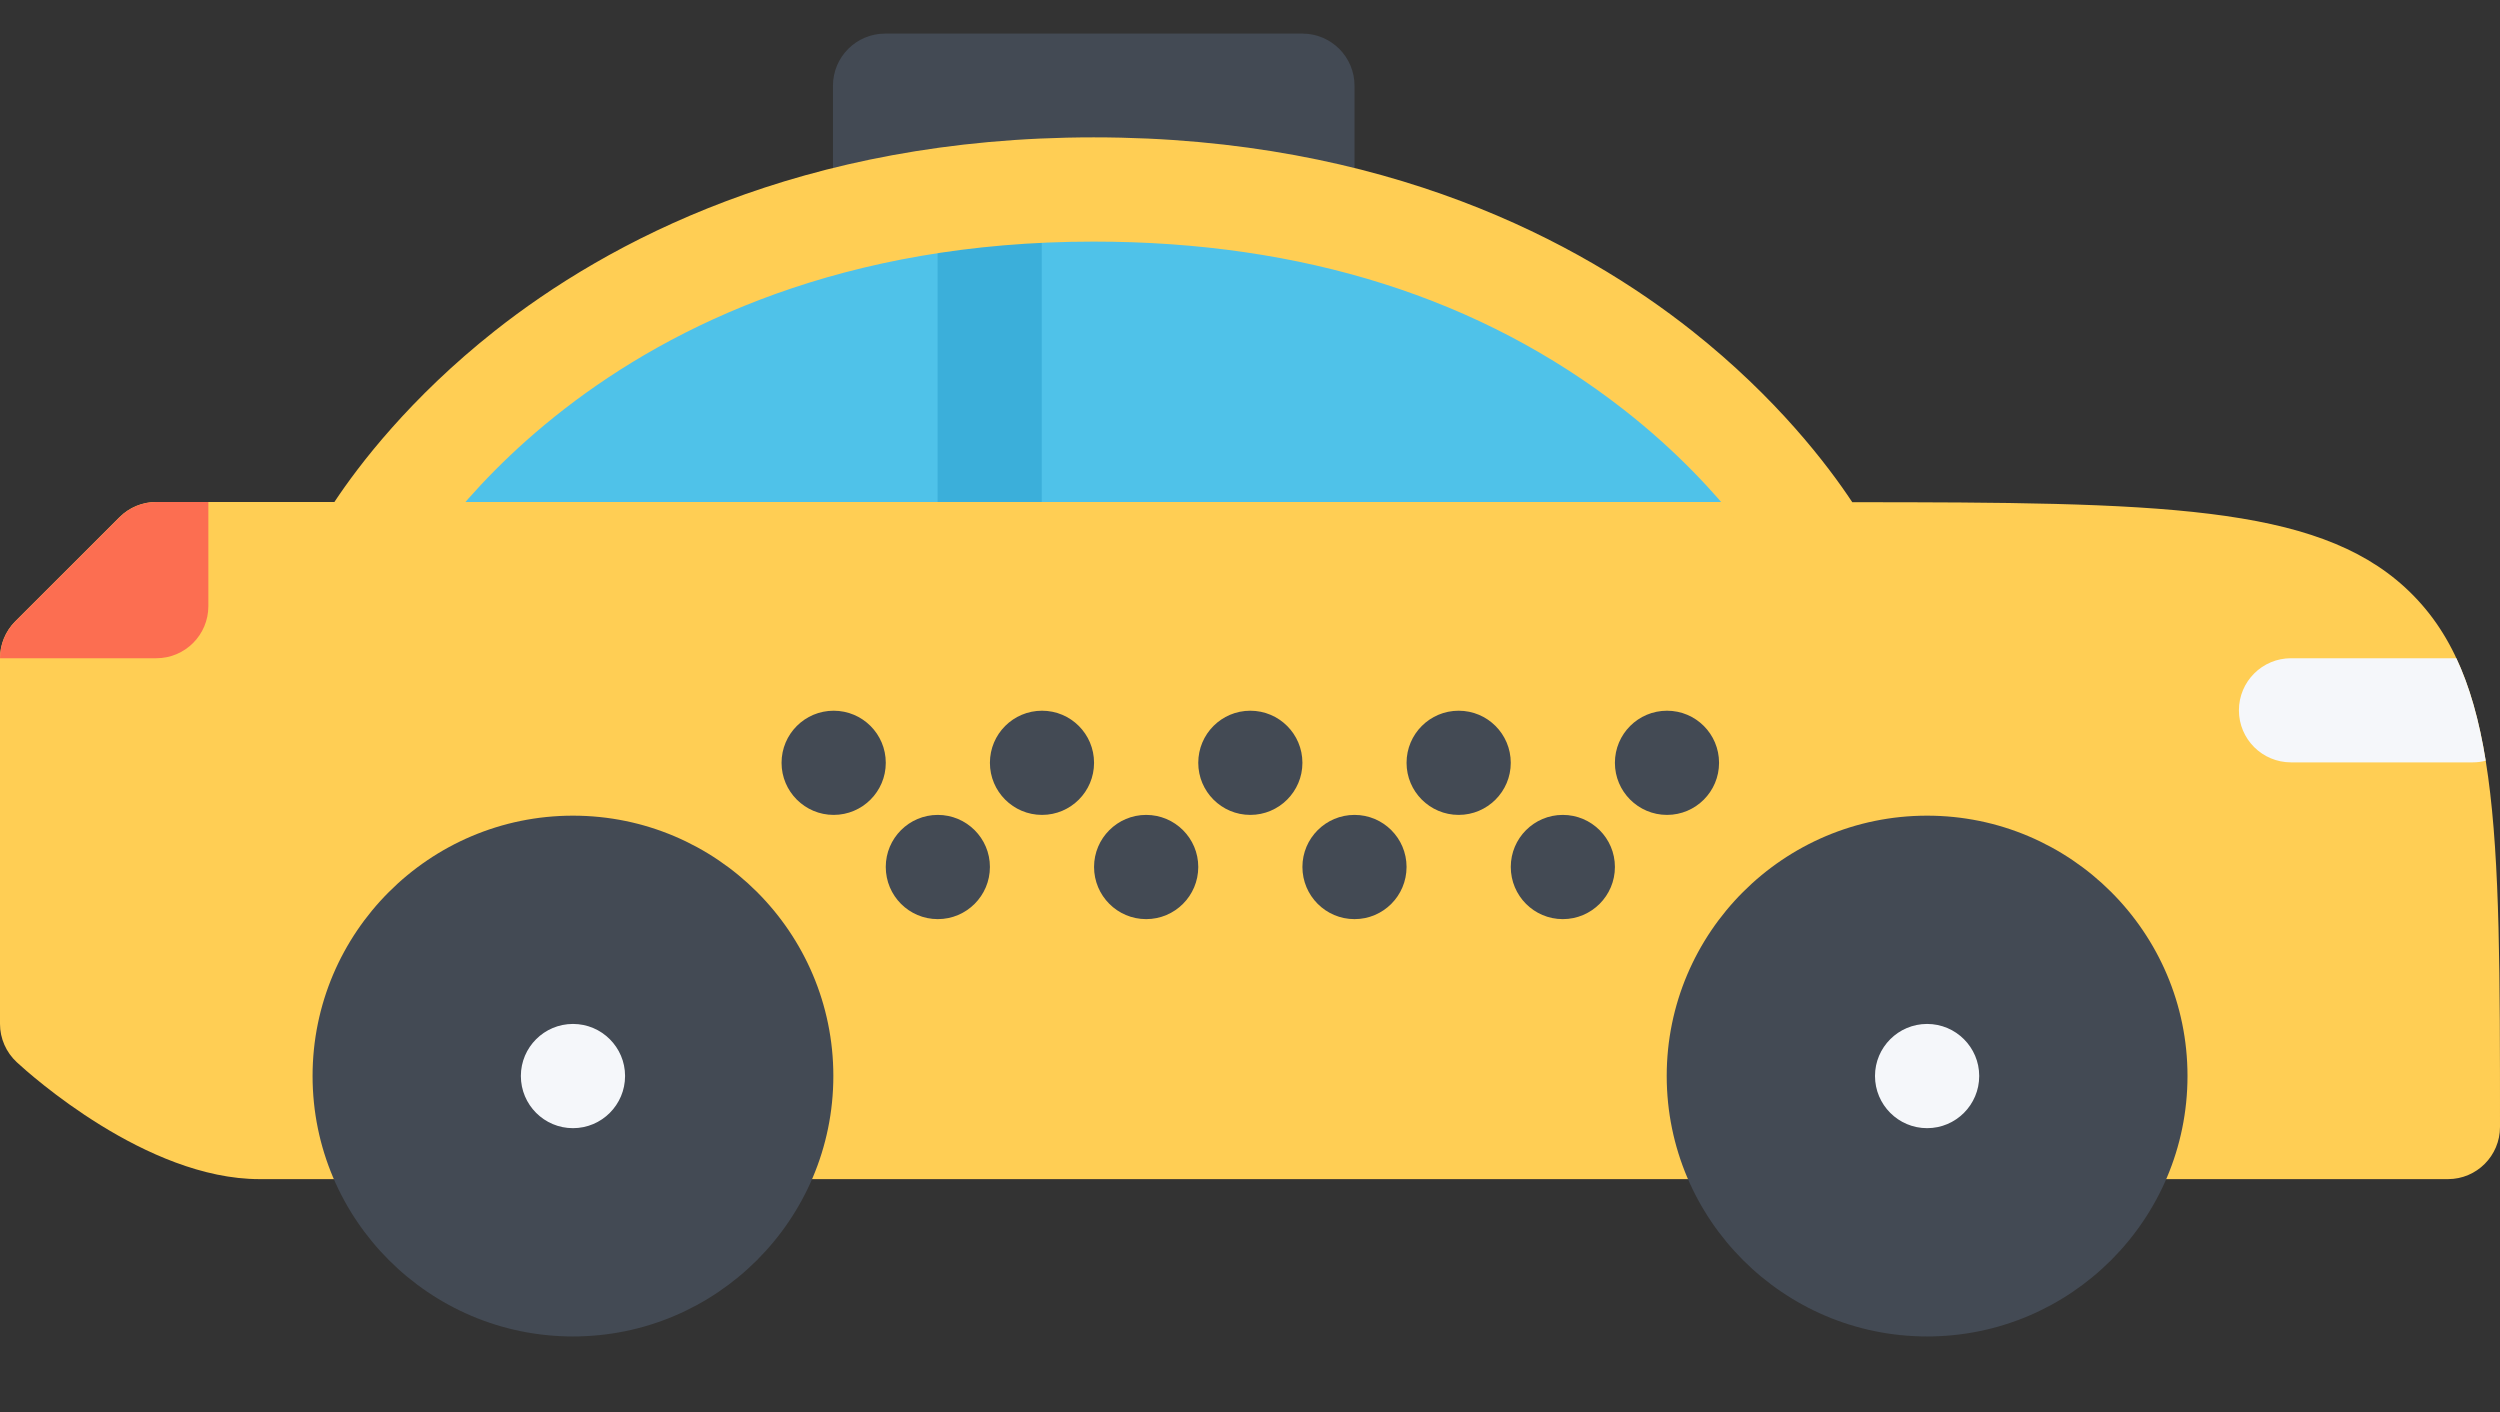 <svg width="177" height="100" xmlns="http://www.w3.org/2000/svg" xmlns:xlink="http://www.w3.org/1999/xlink" xml:space="preserve" overflow="hidden">
<rect width="100%" height="100%" fill="#333333" stroke="none"/>
<g transform="translate(-434 -356)">
<path d="M529.9 370.83 522.521 370.83 500.347 370.83 492.974 370.83 492.974 362.069C492.974 360.032 494.627 358.379 496.664 358.379L526.21 358.379C528.247 358.379 529.9 360.032 529.9 362.069L529.9 370.83 529.9 370.83Z" fill="#434A54"/>
<path d="M459.733 395.229C459.733 395.229 473.388 369.415 511.437 369.415 549.492 369.415 563.072 395.24 563.072 395.24 607.316 395.24 607.316 395.24 607.316 435.787L452.441 435.787C445.63 435.841 437.689 428.495 437.689 428.495L437.689 402.603 445.068 395.229 459.733 395.229 459.733 395.229Z" fill="#FFCE54"/>
<path d="M560.608 391.54C555.206 384.399 540.422 369.415 511.437 369.415 482.441 369.415 467.608 384.404 462.196 391.54L560.608 391.54Z" fill="#4FC2E9"/>
<path d="M500.381 370.976 507.755 370.976 507.755 391.539 500.381 391.539Z" fill="#3BAFDA"/>
<path d="M452.371 439.482C444.361 439.482 436.101 432.049 435.189 431.206 434.432 430.504 434 429.521 434 428.494L434 402.602C434 401.625 434.389 400.685 435.08 399.993L442.459 392.62C443.15 391.928 444.09 391.54 445.068 391.54L457.675 391.54C459.393 388.947 463.028 384.172 469.035 379.424 476.948 373.174 490.728 365.725 511.437 365.725 532.158 365.725 545.916 373.18 553.813 379.435 559.804 384.182 563.423 388.957 565.141 391.556 586.817 391.561 597.89 391.734 604.275 397.589 611 403.758 611 414.461 611 435.787 611 437.829 609.352 439.482 607.316 439.482L452.371 439.482ZM441.378 426.799C443.901 428.819 448.741 432.103 452.371 432.103L452.414 432.103C452.419 432.103 452.43 432.103 452.441 432.103L603.626 432.103C603.605 415.856 603.329 406.73 599.294 403.03 594.822 398.93 583.543 398.93 563.071 398.93 561.705 398.93 560.446 398.168 559.808 396.958 559.781 396.909 556.513 390.898 548.951 384.994 538.839 377.102 526.221 373.105 511.437 373.105 476.019 373.105 463.12 396.715 462.99 396.953 462.353 398.157 461.099 398.914 459.733 398.914L446.591 398.914 441.378 404.132 441.378 426.799Z" fill="#FFCE54"/>
<path d="M474.566 413.749C464.4 413.749 456.13 422.013 456.13 432.179 456.13 442.356 464.4 450.621 474.566 450.621 484.732 450.621 493.001 442.356 493.001 432.179 493.001 422.013 484.732 413.749 474.566 413.749Z" fill="#434A54"/>
<path d="M570.439 413.749C560.273 413.749 552.003 422.013 552.003 432.179 552.003 442.356 560.273 450.621 570.439 450.621 580.605 450.621 588.875 442.356 588.875 432.179 588.875 422.013 580.605 413.749 570.439 413.749Z" fill="#434A54"/>
<path d="M470.877 432.179C470.877 434.22 472.53 435.874 474.566 435.874 476.602 435.874 478.255 434.221 478.255 432.179 478.255 430.148 476.602 428.495 474.566 428.495 472.53 428.495 470.877 430.148 470.877 432.179Z" fill="#F5F7FA"/>
<path d="M493.023 406.319C490.987 406.319 489.334 407.967 489.334 410.008 489.334 412.042 490.987 413.695 493.023 413.695 495.06 413.695 496.713 412.042 496.713 410.008 496.713 407.966 495.06 406.319 493.023 406.319Z" fill="#434A54"/>
<path d="M500.396 413.695C498.36 413.695 496.712 415.348 496.712 417.379 496.712 419.421 498.36 421.074 500.396 421.074 502.433 421.074 504.086 419.421 504.086 417.379 504.086 415.348 502.433 413.695 500.396 413.695Z" fill="#434A54"/>
<path d="M507.775 406.319C505.738 406.319 504.086 407.967 504.086 410.008 504.086 412.042 505.738 413.695 507.775 413.695 509.811 413.695 511.459 412.042 511.459 410.008 511.459 407.966 509.811 406.319 507.775 406.319Z" fill="#434A54"/>
<path d="M515.148 413.695C513.112 413.695 511.459 415.348 511.459 417.379 511.459 419.421 513.112 421.074 515.148 421.074 517.185 421.074 518.837 419.421 518.837 417.379 518.837 415.348 517.185 413.695 515.148 413.695Z" fill="#434A54"/>
<path d="M522.521 406.319C520.485 406.319 518.837 407.967 518.837 410.008 518.837 412.042 520.485 413.695 522.521 413.695 524.557 413.695 526.211 412.042 526.211 410.008 526.211 407.966 524.558 406.319 522.521 406.319Z" fill="#434A54"/>
<path d="M529.9 413.695C527.864 413.695 526.211 415.348 526.211 417.379 526.211 419.421 527.864 421.074 529.9 421.074 531.937 421.074 533.584 419.421 533.584 417.379 533.584 415.348 531.937 413.695 529.9 413.695Z" fill="#434A54"/>
<path d="M537.273 406.319C535.236 406.319 533.584 407.967 533.584 410.008 533.584 412.042 535.236 413.695 537.273 413.695 539.31 413.695 540.962 412.042 540.962 410.008 540.962 407.966 539.31 406.319 537.273 406.319Z" fill="#434A54"/>
<path d="M544.646 413.695C542.61 413.695 540.963 415.348 540.963 417.379 540.963 419.421 542.61 421.074 544.646 421.074 546.683 421.074 548.336 419.421 548.336 417.379 548.335 415.348 546.683 413.695 544.646 413.695Z" fill="#434A54"/>
<path d="M552.025 406.319C549.988 406.319 548.335 407.967 548.335 410.008 548.335 412.042 549.988 413.695 552.025 413.695 554.061 413.695 555.709 412.042 555.709 410.008 555.709 407.966 554.061 406.319 552.025 406.319Z" fill="#434A54"/>
<path d="M566.75 432.179C566.75 434.22 568.403 435.874 570.439 435.874 572.476 435.874 574.128 434.221 574.128 432.179 574.128 430.148 572.476 428.495 570.439 428.495 568.403 428.495 566.75 430.148 566.75 432.179Z" fill="#F5F7FA"/>
<path d="M609.99 409.857C609.536 407.043 608.871 404.65 607.91 402.603L596.205 402.603C594.168 402.603 592.515 404.25 592.515 406.292 592.515 408.328 594.168 409.976 596.205 409.976L609.076 409.976C609.395 409.976 609.698 409.933 609.99 409.857Z" fill="#F5F7FA"/>
<path d="M445.068 391.54C444.09 391.54 443.15 391.929 442.459 392.621L435.08 399.993C434.389 400.685 434 401.625 434 402.603L445.068 402.603C447.104 402.603 448.752 400.95 448.752 398.913L448.752 391.54 445.068 391.54 445.068 391.54Z" fill="#FC6E51"/>
</g>
</svg>